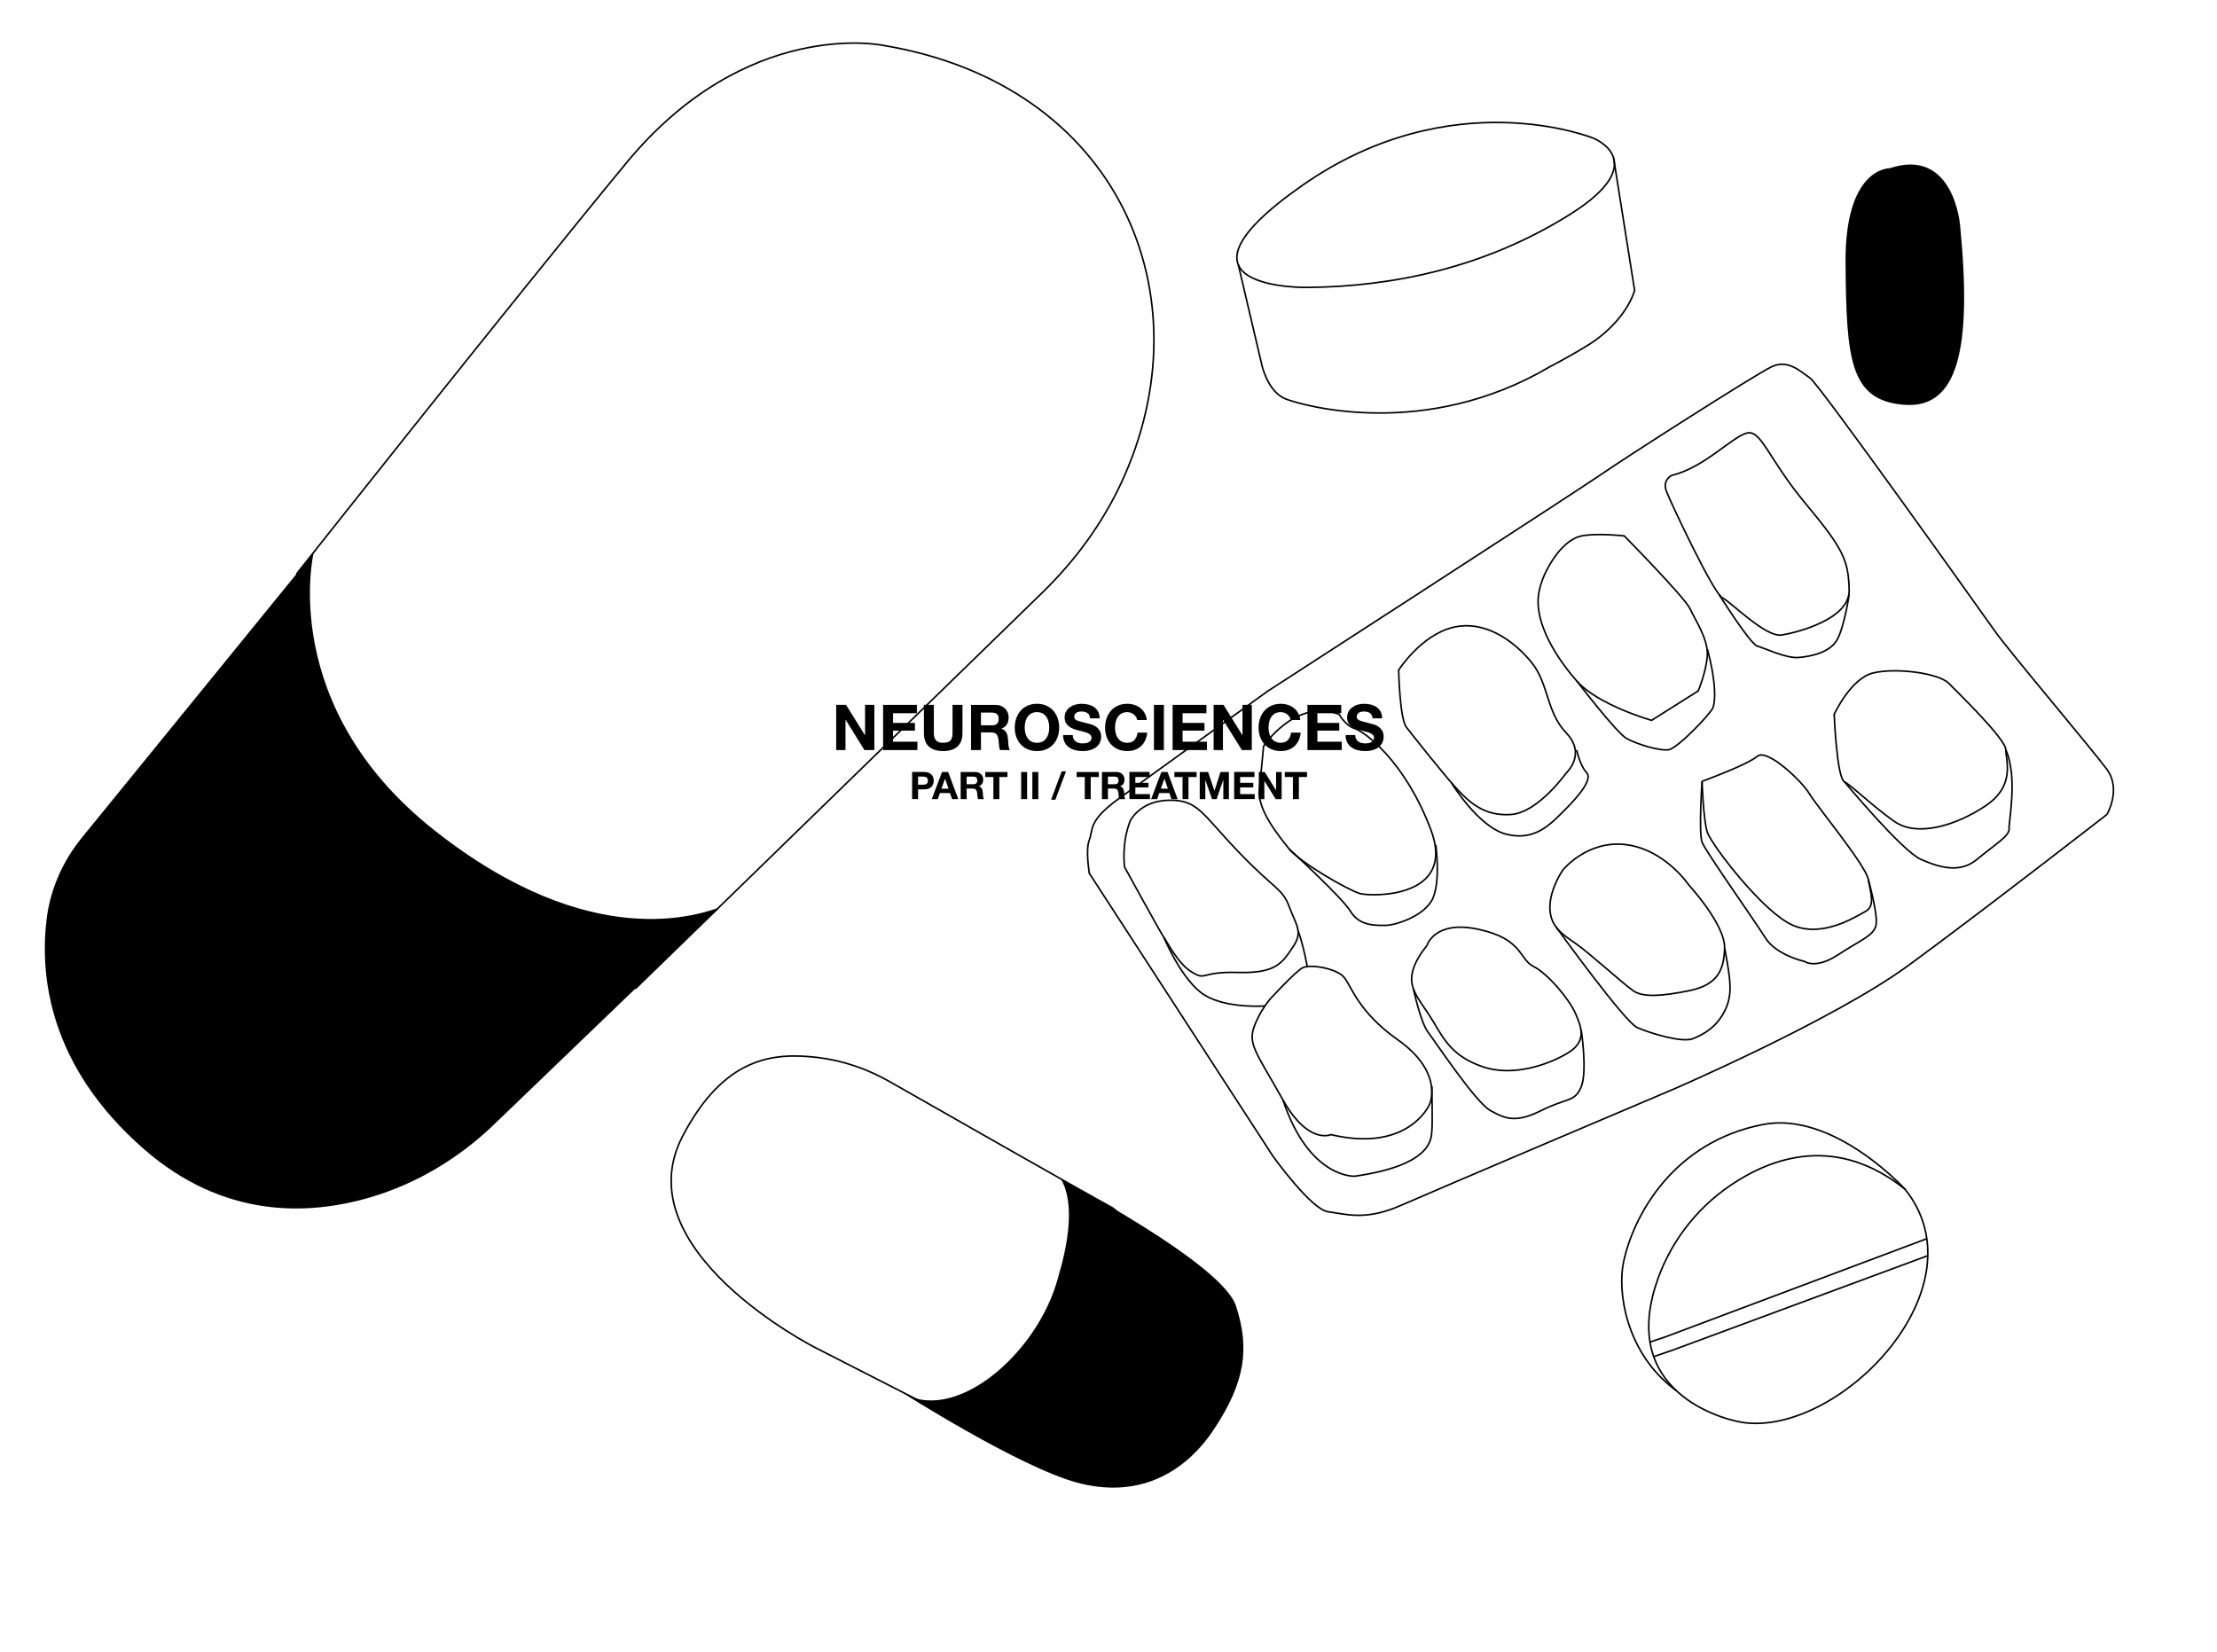 <?xml version="1.0" encoding="UTF-8"?>
<svg xmlns="http://www.w3.org/2000/svg" viewBox="0 0 700.5 521.94">
  <defs>
    <style>
      .cls-1 {
        opacity: 0;
      }

      .cls-1, .cls-2 {
        fill: none;
        stroke: #000;
        stroke-miterlimit: 10;
        stroke-width: .5px;
      }
    </style>
  </defs>
  <g id="Calque_1" data-name="Calque 1">
    <g>
      <path d="m267.33,222.73l5.96,9.58h.04v-9.58h2.94v14.28h-3.14l-5.94-9.56h-.04v9.56h-2.94v-14.28h3.12Z"/>
      <path d="m289.71,222.73v2.64h-7.54v3.06h6.92v2.44h-6.92v3.5h7.7v2.64h-10.84v-14.28h10.68Z"/>
      <path d="m302.49,235.92c-1.08.94-2.57,1.41-4.48,1.41s-3.43-.47-4.49-1.4-1.59-2.37-1.59-4.32v-8.88h3.14v8.88c0,.39.03.77.1,1.14s.21.7.42.99c.21.29.51.52.89.7s.89.27,1.53.27c1.12,0,1.89-.25,2.32-.75s.64-1.28.64-2.35v-8.88h3.14v8.88c0,1.93-.54,3.37-1.62,4.31h0Z"/>
      <path d="m314.51,222.73c.64,0,1.22.1,1.73.31.51.21.95.49,1.32.85s.65.78.84,1.25.29.98.29,1.53c0,.84-.18,1.57-.53,2.18-.35.61-.93,1.08-1.73,1.4v.04c.39.11.71.27.96.49s.46.48.62.78.28.63.35.99.12.72.15,1.08c.01.23.03.49.04.8s.04.62.07.94.09.62.16.91c.07.29.18.53.33.73h-3.14c-.17-.45-.28-.99-.32-1.62-.04-.63-.1-1.23-.18-1.8-.11-.75-.33-1.29-.68-1.64s-.91-.52-1.7-.52h-3.14v5.58h-3.14v-14.28h7.7Zm-1.12,6.46c.72,0,1.26-.16,1.62-.48.36-.32.54-.84.54-1.56s-.18-1.2-.54-1.51-.9-.47-1.62-.47h-3.44v4.02h3.44Z"/>
      <path d="m321.11,226.96c.32-.91.78-1.71,1.38-2.39s1.34-1.21,2.21-1.6,1.86-.58,2.95-.58,2.09.19,2.96.58,1.6.92,2.2,1.6c.6.68,1.06,1.48,1.38,2.39s.48,1.9.48,2.97-.16,2.01-.48,2.91c-.32.9-.78,1.68-1.38,2.35-.6.67-1.33,1.19-2.2,1.57-.87.38-1.85.57-2.96.57s-2.08-.19-2.95-.57c-.87-.38-1.61-.9-2.21-1.57-.6-.67-1.06-1.45-1.38-2.35-.32-.9-.48-1.87-.48-2.91s.16-2.06.48-2.97Zm2.87,4.72c.14.57.36,1.08.67,1.53s.71.82,1.2,1.09c.49.27,1.09.41,1.8.41s1.31-.14,1.8-.41.89-.64,1.2-1.09.53-.96.67-1.53c.14-.57.21-1.15.21-1.75s-.07-1.23-.21-1.82c-.14-.59-.36-1.11-.67-1.57s-.71-.83-1.2-1.1c-.49-.27-1.09-.41-1.8-.41s-1.31.14-1.8.41-.89.64-1.2,1.1-.53.98-.67,1.57c-.14.59-.21,1.19-.21,1.82s.07,1.18.21,1.75Z"/>
      <path d="m339.21,233.49c.17.33.4.6.69.81.29.21.62.36,1.01.46s.79.15,1.2.15c.28,0,.58-.02.9-.07s.62-.14.9-.27.51-.32.7-.55.28-.53.28-.89c0-.39-.12-.7-.37-.94s-.57-.44-.97-.6-.85-.3-1.36-.42-1.02-.25-1.54-.4c-.53-.13-1.05-.3-1.56-.49s-.96-.44-1.36-.75-.72-.69-.97-1.15c-.25-.46-.37-1.02-.37-1.67,0-.73.16-1.37.47-1.91.31-.54.72-.99,1.23-1.35s1.08-.63,1.72-.8,1.28-.26,1.92-.26c.75,0,1.46.08,2.15.25s1.3.44,1.83.81.96.85,1.27,1.43.47,1.28.47,2.11h-3.04c-.03-.43-.12-.78-.27-1.06s-.36-.5-.61-.66-.54-.27-.87-.34c-.33-.07-.68-.1-1.07-.1-.25,0-.51.03-.76.08s-.48.15-.69.28-.38.3-.51.5-.2.45-.2.76c0,.28.05.51.16.68.11.17.32.33.63.48s.75.29,1.3.44,1.28.33,2.17.56c.27.05.64.15,1.11.29.47.14.94.36,1.41.67s.87.72,1.21,1.23.51,1.17.51,1.97c0,.65-.13,1.26-.38,1.82-.25.56-.63,1.04-1.13,1.45s-1.12.72-1.86.95-1.6.34-2.57.34c-.79,0-1.55-.1-2.29-.29-.74-.19-1.39-.5-1.96-.91-.57-.41-1.02-.94-1.35-1.58-.33-.64-.49-1.4-.48-2.28h3.04c0,.48.09.89.26,1.22h0Z"/>
      <path d="m358.95,226.54c-.19-.3-.42-.56-.7-.79s-.6-.4-.95-.53-.72-.19-1.11-.19c-.71,0-1.31.14-1.8.41s-.89.64-1.2,1.1-.53.98-.67,1.57c-.14.59-.21,1.19-.21,1.82s.07,1.18.21,1.75c.14.57.36,1.08.67,1.53s.71.82,1.2,1.09,1.09.41,1.8.41c.96,0,1.71-.29,2.25-.88.54-.59.87-1.36.99-2.32h3.04c-.08.89-.29,1.7-.62,2.42s-.77,1.33-1.32,1.84c-.55.51-1.19.89-1.92,1.16s-1.54.4-2.42.4c-1.09,0-2.08-.19-2.95-.57-.87-.38-1.61-.9-2.21-1.57-.6-.67-1.06-1.45-1.38-2.35-.32-.9-.48-1.87-.48-2.91s.16-2.06.48-2.97.78-1.71,1.38-2.39,1.34-1.21,2.21-1.6,1.86-.58,2.95-.58c.79,0,1.53.11,2.23.34s1.33.56,1.88.99c.55.43,1.01.97,1.37,1.61s.59,1.37.68,2.2h-3.04c-.05-.36-.17-.69-.36-.99h0Z"/>
      <path d="m367.75,222.73v14.28h-3.14v-14.28h3.14Z"/>
      <path d="m381.19,222.73v2.64h-7.54v3.06h6.92v2.44h-6.92v3.5h7.7v2.64h-10.84v-14.28h10.68Z"/>
      <path d="m386.59,222.73l5.96,9.58h.04v-9.58h2.94v14.28h-3.14l-5.94-9.56h-.04v9.56h-2.94v-14.28h3.12Z"/>
      <path d="m407.45,226.54c-.19-.3-.42-.56-.7-.79s-.6-.4-.95-.53-.72-.19-1.11-.19c-.71,0-1.31.14-1.8.41s-.89.64-1.2,1.1-.53.98-.67,1.57c-.14.59-.21,1.19-.21,1.82s.07,1.18.21,1.75c.14.57.36,1.08.67,1.53s.71.82,1.2,1.09,1.09.41,1.8.41c.96,0,1.71-.29,2.25-.88.54-.59.87-1.36.99-2.32h3.04c-.08.89-.29,1.7-.62,2.42s-.77,1.33-1.32,1.84c-.55.51-1.19.89-1.92,1.16s-1.54.4-2.42.4c-1.09,0-2.08-.19-2.95-.57-.87-.38-1.61-.9-2.21-1.57-.6-.67-1.06-1.45-1.38-2.35-.32-.9-.48-1.87-.48-2.91s.16-2.06.48-2.97.78-1.71,1.38-2.39,1.34-1.21,2.21-1.6,1.86-.58,2.95-.58c.79,0,1.53.11,2.23.34s1.33.56,1.88.99c.55.43,1.01.97,1.37,1.61s.59,1.37.68,2.2h-3.04c-.05-.36-.17-.69-.36-.99h0Z"/>
      <path d="m423.79,222.73v2.64h-7.54v3.06h6.92v2.44h-6.92v3.5h7.7v2.64h-10.84v-14.28h10.68Z"/>
      <path d="m428.47,233.49c.17.33.4.6.69.81.29.21.62.36,1.01.46s.79.15,1.2.15c.28,0,.58-.02.9-.07s.62-.14.9-.27.51-.32.7-.55.28-.53.28-.89c0-.39-.12-.7-.37-.94s-.57-.44-.97-.6-.85-.3-1.36-.42-1.02-.25-1.54-.4c-.53-.13-1.05-.3-1.56-.49s-.96-.44-1.36-.75-.72-.69-.97-1.15-.37-1.02-.37-1.67c0-.73.16-1.37.47-1.91.31-.54.72-.99,1.23-1.35s1.08-.63,1.72-.8,1.28-.26,1.92-.26c.75,0,1.46.08,2.15.25s1.3.44,1.83.81.96.85,1.27,1.43.47,1.28.47,2.11h-3.04c-.03-.43-.12-.78-.27-1.06s-.36-.5-.61-.66-.54-.27-.87-.34c-.33-.07-.68-.1-1.07-.1-.25,0-.51.03-.76.08s-.48.15-.69.28-.38.3-.51.5-.2.45-.2.76c0,.28.05.51.16.68s.32.33.63.48.75.29,1.3.44c.55.15,1.28.33,2.17.56.27.05.64.15,1.11.29.47.14.94.36,1.41.67s.87.72,1.21,1.23.51,1.17.51,1.97c0,.65-.13,1.26-.38,1.82-.25.56-.63,1.04-1.13,1.45s-1.12.72-1.86.95-1.6.34-2.57.34c-.79,0-1.55-.1-2.29-.29-.74-.19-1.39-.5-1.96-.91-.57-.41-1.02-.94-1.35-1.58s-.49-1.4-.48-2.28h3.04c0,.48.09.89.26,1.22h0Z"/>
    </g>
    <g>
      <path d="m292.06,243.94c.54,0,.99.08,1.37.23s.68.36.92.62c.24.26.41.55.52.88s.16.67.16,1.02-.05.68-.16,1.01-.28.63-.52.88c-.24.26-.54.46-.92.62-.38.16-.83.23-1.37.23h-1.98v3.07h-1.88v-8.57h3.86Zm-.52,4.03c.22,0,.42-.02.62-.05.2-.03.38-.09.53-.19.15-.09.27-.22.37-.39s.14-.39.14-.66-.05-.49-.14-.66c-.09-.17-.21-.3-.37-.39-.15-.09-.33-.15-.53-.19-.2-.03-.41-.05-.62-.05h-1.46v2.57h1.46Z"/>
      <path d="m299.59,243.94l3.2,8.57h-1.96l-.65-1.91h-3.2l-.67,1.91h-1.9l3.24-8.57h1.94Zm.11,5.26l-1.08-3.14h-.02l-1.12,3.14h2.22,0Z"/>
      <path d="m308.16,243.94c.38,0,.73.06,1.04.19s.57.29.79.51.39.47.5.75c.12.28.17.59.17.92,0,.5-.11.94-.32,1.31-.21.37-.56.65-1.04.84v.02c.23.06.42.16.58.29s.28.29.37.47c.1.18.17.38.21.59s.07.43.09.65c0,.14.02.3.02.48s.02.37.04.56c.02.19.05.37.1.55.04.17.11.32.2.44h-1.88c-.1-.27-.17-.6-.19-.97s-.06-.74-.11-1.08c-.06-.45-.2-.78-.41-.98-.21-.21-.55-.31-1.02-.31h-1.88v3.35h-1.88v-8.57h4.62Zm-.67,3.88c.43,0,.76-.1.97-.29.22-.19.32-.5.32-.94s-.11-.72-.32-.91c-.22-.19-.54-.28-.97-.28h-2.06v2.41h2.06Z"/>
      <g>
        <path d="m311.31,245.53v-1.58h7.02v1.58h-2.57v6.98h-1.88v-6.98h-2.57,0Z"/>
        <path d="m324.53,243.94v8.57h-1.88v-8.57h1.88Z"/>
        <path d="m328.07,243.94v8.57h-1.88v-8.57h1.88Z"/>
        <path d="m336.82,243.74l-3.35,8.96h-1.36l3.34-8.96h1.37Z"/>
        <path d="m340.18,245.53v-1.58h7.02v1.58h-2.57v6.98h-1.88v-6.98h-2.57,0Z"/>
        <path d="m352.8,243.94c.38,0,.73.06,1.04.19.31.12.57.29.79.51s.39.47.5.75.17.59.17.92c0,.5-.11.94-.32,1.31-.21.37-.56.65-1.04.84v.02c.23.06.42.16.58.29.15.13.28.29.37.47.1.18.17.38.21.59s.07.43.09.65c0,.14.02.3.02.48s.02.37.04.56c.02.19.05.37.1.55.04.17.11.32.2.44h-1.88c-.1-.27-.17-.6-.19-.97-.02-.38-.06-.74-.11-1.08-.06-.45-.2-.78-.41-.98s-.55-.31-1.02-.31h-1.88v3.35h-1.88v-8.57h4.62Zm-.67,3.88c.43,0,.76-.1.97-.29.22-.19.32-.5.32-.94s-.11-.72-.32-.91c-.22-.19-.54-.28-.97-.28h-2.06v2.41h2.06Z"/>
        <path d="m363.25,243.94v1.58h-4.52v1.84h4.15v1.46h-4.15v2.1h4.62v1.58h-6.5v-8.57h6.41-.01Z"/>
      </g>
      <path d="m368.9,243.94l3.2,8.57h-1.96l-.65-1.91h-3.2l-.67,1.91h-1.9l3.24-8.57h1.94Zm.11,5.26l-1.08-3.14h-.02l-1.12,3.14h2.22,0Z"/>
      <g>
        <path d="m371.07,245.53v-1.58h7.02v1.58h-2.57v6.98h-1.88v-6.98h-2.57,0Z"/>
        <path d="m381.72,243.94l2,5.89h.02l1.9-5.89h2.65v8.57h-1.76v-6.07h-.02l-2.1,6.07h-1.45l-2.1-6.01h-.02v6.01h-1.76v-8.57h2.65,0Z"/>
        <path d="m396.36,243.94v1.58h-4.52v1.84h4.15v1.46h-4.15v2.1h4.62v1.58h-6.5v-8.57h6.41-.01Z"/>
        <path d="m399.6,243.94l3.58,5.75h.02v-5.75h1.76v8.57h-1.88l-3.56-5.74h-.02v5.74h-1.76v-8.57h1.87,0Z"/>
        <path d="m405.95,245.53v-1.58h7.02v1.58h-2.57v6.98h-1.88v-6.98h-2.57,0Z"/>
      </g>
    </g>
  </g>
  <g id="Calque_3" data-name="Calque 3">
    <g>
      <path class="cls-2" d="m344.18,275.94l58,89.36s12.13,16.94,17.46,17.6,11.65,3,22.98-2c11.32-4.99,85.91-36.63,85.91-36.63,0,0,50.95-21.98,74.59-39.29,23.64-17.32,62.6-47.62,62.6-47.62,0,0,4.67-7.89,0-14.24-4.67-6.34-30.73-37.1-35.42-43.72-4.69-6.62-55.67-78.23-58.43-80s-6.79-6.04-12.08-3.52-46.95,29.19-53.79,33.97c-6.85,4.78-105.55,68.62-105.55,68.62,0,0-37.26,26.87-47.03,33.95-9.77,7.09-7.94,9.77-9.22,12.95s0,10.55,0,10.55Z"/>
      <path class="cls-2" d="m491.44,175.74s3.52-5.44,8.32-6.4,13.45,0,13.45,0c0,0,19.21,19.53,20.81,23.05s5.76,9.61,5.44,14.73-2.88,11.21-2.88,11.21l-14.73,9.29s-16.97-4.8-23.69-12.49c-6.72-7.68-11.85-16.65-12.17-24.33s5.44-15.05,5.44-15.05Z"/>
      <path class="cls-2" d="m498.16,215.12s12.57,16.4,15.75,18.2,10.37,4.01,13.28,3.6c2.9-.41,13.55-11.62,14.11-13.41s1.22-6.91-1.81-18.39"/>
      <path class="cls-2" d="m441.93,211.73s7.04-11.03,17.15-13.48c10.11-2.45,19.3,4.29,24.81,11.03,5.51,6.74,4.59,15.62,11.03,22.36,6.43,6.74,0,12.56,0,12.56,0,0-8.88,12.56-17.46,13.17-8.58.61-13.17-3.94-16.85-7.79-3.68-3.85-14.09-17.02-16.23-19.78-2.14-2.76-2.45-18.07-2.45-18.07Z"/>
      <path class="cls-2" d="m498.16,236.97s1.14,5.14,3.13,7.13c1.99,1.99-2.15,7.12-6.79,11.76-4.64,4.64-9.44,9.94-18.39,7.79s-17.5-16.29-17.5-16.29"/>
      <path class="cls-2" d="m399.24,235.81s9.94-15.24,23.86-10.11c0,0,1.99,3.58,4.97,4.52,2.98.94,15.74,10.05,24.02,31.92,8.28,21.87-18.72,21.21-22.37,20.21-3.64-.99-19.05-9.91-22.37-14.07s-10.11-12.4-9.44-18.71c.66-6.32,1.33-13.77,1.33-13.77Z"/>
      <path class="cls-2" d="m528.22,150.22s-3.08,1.4-1.68,5.04c1.4,3.64,14.85,32.23,17.66,33.63s13.73,12.61,18.78,11.77,21.58-5.04,21.3-14.29c-.28-9.25-1.68-12.75-13.73-27.19s-14.01-23.68-18.78-22.28c-4.76,1.4-13.45,10.93-23.54,13.31Z"/>
      <path class="cls-2" d="m543.16,187.84s9.79,15.63,12.07,16.3,9.13,3.9,12.89,3.63c3.76-.27,10.08-1.48,12.37-5.65,2.29-4.17,3.79-14.28,3.79-14.28"/>
      <path class="cls-2" d="m407.35,268.29s16.62,15.16,19.41,19.74c2.79,4.58,7.76,4.38,10.94,4.38s12.73-2.98,15.12-8.75c2.39-5.77.83-16.71.83-16.71"/>
      <path class="cls-2" d="m579.54,225.73s5.19-11.35,12.31-13.08,20.66,0,23.89,3.27c3.23,3.27,18.05,17.66,18.05,21.04s3.08,11.27-6.35,17.62c-9.43,6.35-21.74,10-28.85,5-7.12-5-13.27-11.16-15.77-12.5s-3.27-21.35-3.27-21.35Z"/>
      <path class="cls-2" d="m537.8,246.89s14.27-5.19,17.42-7.89,14.32,8.08,16.43,11.73,17.89,22.7,18.66,27.12c.77,4.42,2.31,8.46-.96,10.2s-13.66,8.46-23.08,4.23-25.49-25.39-26.79-29.24c-1.3-3.85-1.68-16.16-1.68-16.16Z"/>
      <path class="cls-2" d="m493.75,274.98s7.69-9.62,20.01-8.08c12.31,1.54,19.81,12.7,19.81,12.7,0,0,11.54,12.5,11.35,20.01-.19,7.5-2.69,11.73-11.35,13.47-8.66,1.73-14.43,2.12-17.5,0-3.08-2.12-14.08-12.12-18.29-15-4.22-2.89-8.06-5.39-8.06-11.35s4.04-11.73,4.04-11.73Z"/>
      <path class="cls-2" d="m450.85,298.83s2.31-8.22,16.35-5.17c14.04,3.05,12.7,9.4,17.31,11.71s11.32,10.39,13.26,14.81c1.94,4.42,3.67,8.85-2.29,12.5-5.96,3.65-17.31,7.69-26.93,4.42-9.62-3.27-12.31-8.66-15.77-14.43-3.46-5.77-7.12-9.23-6.73-14.04s4.81-9.81,4.81-9.81Z"/>
      <path class="cls-2" d="m401.35,315.65s7.67-8.37,10.11-9.77,10.98.17,13.25,2.96c2.27,2.79,4.53,10.98,16.91,19.7,12.38,8.72,11.16,17.26,10.29,19.88-.87,2.62-8.54,15.52-31.38,10.11,0,0-7.15,3.31-15.17-10.98-8.02-14.3-10.98-17.44-9.24-22.67s5.23-9.24,5.23-9.24Z"/>
      <path class="cls-2" d="m357.06,259.5s2.96-6.45,12.21-6.63c9.24-.17,10.29,4.01,21.97,16.22,11.68,12.21,13.92,11.51,16.12,17.44s4.46,7.85,1.15,12.73c-3.31,4.88-5.23,8.37-17.26,8.02-12.03-.35-9.94,2.66-14.47.02s-7.85-9.44-9.07-11.18-12.38-22.14-12.38-22.14c0,0-1.05-7.32,1.74-14.47Z"/>
      <path class="cls-2" d="m582.81,247.08s18.15,21.83,24.09,24.45c5.95,2.62,12.4,4.53,17.8,0s10.29-7.36,10.11-9.61,2.82-16.29-1.03-24.96"/>
      <path class="cls-2" d="m537.8,246.89s-1.12,16.26,0,19.23c1.12,2.97,16.47,24.59,19.95,30.17,3.49,5.58,12.38,7.5,12.38,7.5,0,0,3.49,2.62,10.64-2.09,7.15-4.71,11.51-6.1,12.03-9.59s-2.49-14.25-2.49-14.25"/>
      <path class="cls-2" d="m491.72,292.98s21.6,29.98,25.6,31.73,14.11,4.88,17.6,3.49c3.49-1.39,7.46-3.66,10.01-8.72,2.55-5.06,1.98-9.43,0-19.88"/>
      <path class="cls-2" d="m446.58,312.43s2.26,10.53,4.56,13.6,15.12,22.3,19.74,24.87c4.61,2.56,7.95,4.1,16.15,0,8.2-4.1,10.5-2.56,12.56-7.43,2.05-4.87,0-18.2,0-18.2"/>
      <path class="cls-2" d="m452.42,343.21s.25,12.05,0,14.1.77,10.77-24.35,14.36c0,0-14.39.89-22.71-24.11"/>
      <path class="cls-2" d="m367.7,296.12s5.87,14.11,13.03,18.39c7.16,4.28,18.95,3.36,18.95,3.36"/>
      <path class="cls-2" d="m413.04,305.36s-1.11-6.3-2.87-11.26"/>
    </g>
    <rect class="cls-1" x=".25" y=".25" width="700" height="480"/>
  </g>
  <g id="Calque_4" data-name="Calque 4">
    <g>
      <path d="m284.33,439.56c16.42,11.21,43.41-11.2,49.98-35.85,3.05-10.16,5.46-23.27.94-31.1,0,0,50.89,26.54,55.29,40.06,4.4,13.52,2.86,24.07-6.88,38.84-9.74,14.77-24.83,22-43.38,16.97-18.55-5.03-55.95-28.92-55.95-28.92Z"/>
      <path class="cls-2" d="m292.43,443.63l-34.83-17.8s-60.75-30.77-41.9-66.84c13.09-25.04,28.64-26.5,42.7-24.83,8.01.95,15.72,3.65,22.73,7.64,17.62,10.03,60.58,34.53,70.41,39.88l34.53,28.21"/>
    </g>
    <g>
      <path d="m99.09,174.73s-11.56,48.43,38.29,87.74c49.85,39.31,84,26.23,90.06,24.27l-71.41,68.65c-11.05,10.62-24.39,18.65-39.09,22.97-19.81,5.82-46.38,6.6-71.41-15.21-30.27-26.38-32.98-55.09-30.78-72.87,1.16-9.37,5.1-18.2,11.12-25.6l73.21-89.96Z"/>
      <path class="cls-2" d="m200.7,312.46l128.65-125.21c10.24-9.97,18.81-21.57,24.86-34.52,27.58-58.96-.46-126.1-75.34-138.42,0,0-43-8.93-81.08,37.31-38.08,46.24-104.13,129.79-104.13,129.79"/>
    </g>
    <g>
      <path class="cls-2" d="m413.33,90.83s-49.31,1.06-1.98-32.15c47.33-33.2,92.09-15.02,92.09-15.02,0,0,19.24,7.48-7.61,24.24s-55.79,22.65-82.5,22.92Z"/>
      <path class="cls-2" d="m391.26,83.64l7.43,31.63s1.83,8.62,7.63,10.83,44.15,12.93,83.32-10.18c0,0,6.65-3.43,12.55-7.13,6-3.78,12.14-10.13,14.3-17.01l-6.63-41.75"/>
    </g>
    <g>
      <path class="cls-2" d="m546.86,374.49c13.17-8.91,33.5-16.02,55.06,1.29,24.76,30.85-19.81,77-50.14,73.84-5.11-.39-39.38-8.25-28.82-42.86,4.01-13.15,12.51-24.57,23.9-32.27Z"/>
      <path class="cls-2" d="m601.92,375.78s-22.58-24.8-44.93-20.44c-28.28,5.52-40.85,28.69-43.99,43.39-2.03,9.48.74,29.08,16.68,40.72"/>
      <polyline class="cls-2" points="608.71 391.45 525.85 422.57 521.35 424.06"/>
      <polyline class="cls-2" points="609.16 396.76 528.6 426.59 522.52 428.68"/>
    </g>
    <path d="m619.34,71.32s-1.87-24.98-22.32-18.15c0,0-14.15-.34-13.89,30s1.33,43.32,18.39,44.73c17.06,1.42,21.65-17.32,17.82-56.58Z"/>
  </g>
</svg>